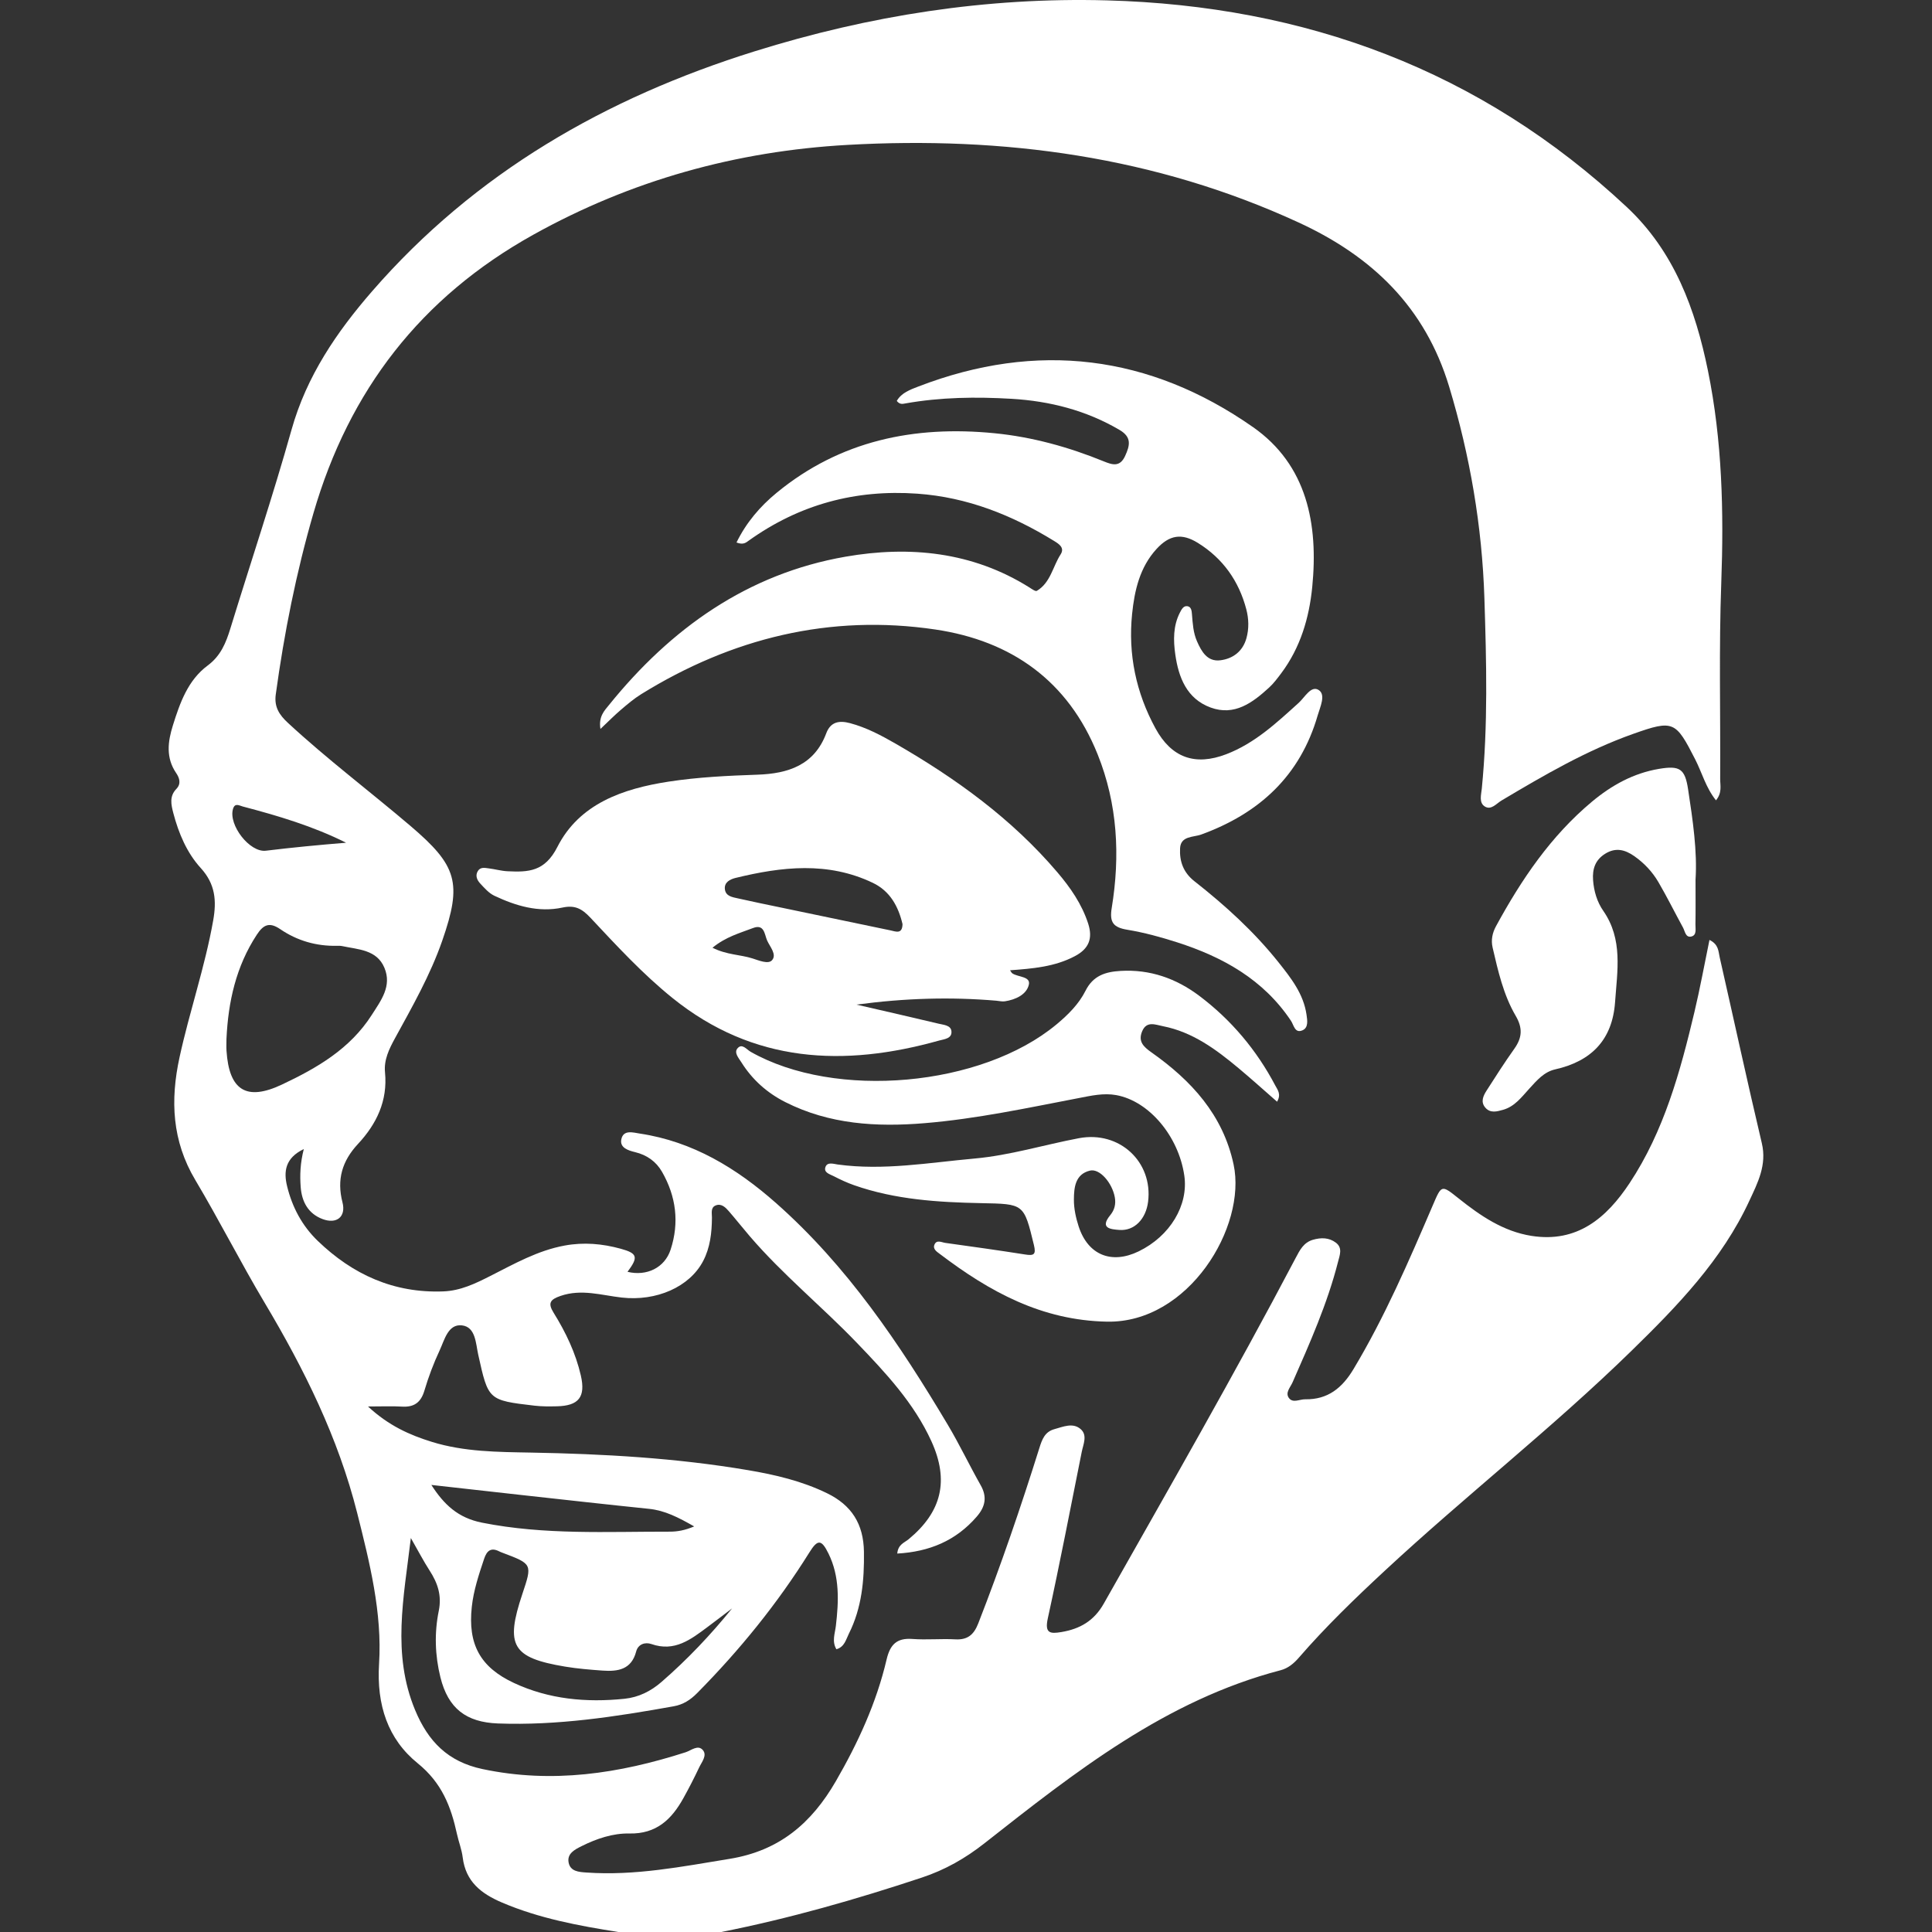 <?xml version="1.0" encoding="iso-8859-1"?>
<!-- Generator: Adobe Illustrator 19.1.0, SVG Export Plug-In . SVG Version: 6.00 Build 0)  -->
<svg xmlns="http://www.w3.org/2000/svg" xmlns:xlink="http://www.w3.org/1999/xlink" version="1.1" id="Capa_1" x="0px" y="0px" viewBox="0 0 144.429 144.429" style="enable-background:new 0 0 144.429 144.429;" xml:space="preserve" width="512px" height="512px">
<rect x="0" y="0" width="144.429" height="144.429" fill="#333333" stroke="none"/>
<g>
	<path d="M131.709,85.469c-1.094-4.628-2.1-9.277-3.154-13.915c-0.098-0.431-0.068-0.954-0.762-1.288   c-0.38,1.839-0.704,3.625-1.123,5.387c-1.063,4.472-2.274,8.905-4.849,12.795c-1.721,2.6-3.918,4.484-7.342,3.94   c-2.101-0.334-3.807-1.5-5.428-2.791c-1.301-1.036-1.277-1.041-1.941,0.507c-1.792,4.174-3.587,8.344-5.933,12.254   c-0.839,1.398-1.913,2.278-3.607,2.248c-0.413-0.008-0.913,0.305-1.212-0.091c-0.302-0.401,0.106-0.803,0.27-1.178   c1.292-2.944,2.603-5.88,3.399-9.011c0.124-0.487,0.359-1.033-0.16-1.427c-0.512-0.389-1.106-0.395-1.717-0.218   c-0.7,0.203-0.984,0.778-1.286,1.35c-4.591,8.724-9.499,17.272-14.351,25.851c-0.733,1.296-1.784,1.891-3.163,2.123   c-0.841,0.142-1.266,0.105-1.021-1.016c0.906-4.138,1.706-8.299,2.538-12.452c0.115-0.574,0.443-1.242-0.077-1.699   c-0.582-0.51-1.3-0.182-1.96-0.002c-0.73,0.199-0.931,0.776-1.133,1.419c-1.385,4.416-2.882,8.792-4.566,13.105   c-0.325,0.832-0.785,1.243-1.712,1.192c-1.068-0.059-2.147,0.052-3.213-0.029c-1.177-0.089-1.668,0.43-1.927,1.535   c-0.759,3.236-2.13,6.22-3.794,9.098c-1.812,3.133-4.213,5.198-7.94,5.805c-3.558,0.58-7.079,1.278-10.705,1.022   c-0.555-0.039-1.21-0.073-1.334-0.755c-0.122-0.669,0.468-0.964,0.962-1.212c1.124-0.563,2.349-0.976,3.577-0.95   c2.03,0.043,3.163-1.06,4.043-2.643c0.416-0.749,0.809-1.512,1.174-2.287c0.193-0.41,0.617-0.902,0.286-1.299   c-0.368-0.442-0.872,0.021-1.294,0.156c-4.965,1.596-9.976,2.36-15.185,1.256c-2.587-0.548-4.065-2.064-5.043-4.423   c-1.735-4.183-0.847-8.367-0.313-12.85c0.555,0.97,0.945,1.725,1.404,2.435c0.601,0.93,0.919,1.856,0.683,3.012   c-0.335,1.647-0.284,3.32,0.124,4.967c0.577,2.328,1.925,3.361,4.298,3.45c4.442,0.165,8.794-0.504,13.14-1.284   c0.715-0.128,1.25-0.477,1.751-0.983c3.177-3.211,6.008-6.694,8.4-10.53c0.615-0.987,0.897-0.97,1.42,0.091   c0.853,1.732,0.768,3.571,0.553,5.415c-0.067,0.576-0.311,1.15,0.04,1.743c0.612-0.174,0.716-0.732,0.933-1.163   c0.968-1.928,1.156-3.992,1.126-6.124c-0.029-2.074-0.917-3.482-2.766-4.38c-1.875-0.911-3.874-1.379-5.902-1.722   c-5.374-0.91-10.796-1.215-16.241-1.313c-2.472-0.045-4.978-0.054-7.383-0.798c-1.658-0.513-3.226-1.204-4.783-2.648   c1.088,0,1.811-0.036,2.528,0.009c0.91,0.057,1.423-0.298,1.689-1.194c0.304-1.024,0.684-2.035,1.136-3.001   c0.367-0.783,0.628-1.993,1.666-1.878c1.033,0.114,1.036,1.352,1.222,2.191c0.755,3.394,0.732,3.406,4.207,3.812   c0.551,0.064,1.113,0.06,1.669,0.047c1.635-0.036,2.164-0.691,1.795-2.301c-0.387-1.686-1.129-3.234-2.038-4.697   c-0.445-0.717-0.259-0.985,0.522-1.254c1.563-0.538,3.059-0.048,4.573,0.123c2.583,0.292,5.066-0.783,6.085-2.729   c0.529-1.011,0.649-2.116,0.659-3.242c0.003-0.326-0.116-0.755,0.279-0.915c0.419-0.17,0.732,0.141,0.986,0.433   c0.533,0.615,1.036,1.255,1.566,1.872c2.461,2.868,5.402,5.256,8.012,7.975c2.142,2.231,4.26,4.49,5.561,7.344   c1.348,2.956,0.766,5.291-1.704,7.332c-0.313,0.258-0.789,0.384-0.846,1.068c2.394-0.136,4.383-0.954,5.946-2.766   c0.629-0.729,0.792-1.457,0.291-2.341c-0.845-1.491-1.581-3.045-2.457-4.516c-3.608-6.054-7.521-11.883-12.86-16.594   c-2.937-2.592-6.201-4.584-10.159-5.179c-0.502-0.075-1.252-0.322-1.393,0.451c-0.111,0.609,0.519,0.812,1.028,0.935   c0.883,0.212,1.575,0.697,2.019,1.473c1.055,1.84,1.303,3.797,0.641,5.82c-0.441,1.349-1.787,2.003-3.221,1.655   c0.82-1.097,0.753-1.38-0.509-1.726c-1.375-0.377-2.758-0.501-4.193-0.237c-2.027,0.372-3.773,1.373-5.567,2.28   c-1.111,0.562-2.214,1.099-3.507,1.147c-3.697,0.139-6.761-1.255-9.378-3.774c-1.176-1.132-1.915-2.53-2.296-4.097   c-0.264-1.085-0.149-2.097,1.25-2.769c-0.269,1.06-0.298,1.946-0.233,2.829c0.081,1.105,0.56,2,1.638,2.405   c1.057,0.397,1.763-0.176,1.487-1.25c-0.438-1.703-0.029-3.091,1.156-4.363c1.392-1.494,2.232-3.228,2.023-5.36   c-0.091-0.928,0.307-1.744,0.748-2.549c1.297-2.368,2.636-4.72,3.528-7.281c1.511-4.338,1.119-5.616-2.386-8.599   c-3.035-2.583-6.222-4.985-9.15-7.696c-0.633-0.586-1.035-1.18-0.907-2.117c0.628-4.587,1.527-9.11,2.82-13.563   c2.663-9.173,8.022-16.124,16.424-20.804c7.339-4.087,15.205-6.257,23.509-6.721c11.656-0.652,22.987,0.858,33.719,5.804   c5.494,2.532,9.454,6.329,11.248,12.275c1.559,5.167,2.46,10.43,2.633,15.796c0.153,4.749,0.276,9.511-0.195,14.259   c-0.044,0.445-0.227,1.035,0.221,1.321c0.477,0.304,0.869-0.213,1.247-0.438c3.17-1.887,6.357-3.749,9.848-4.986   c3.029-1.074,3.18-0.946,4.64,1.909c0.506,0.991,0.794,2.114,1.552,3.059c0.475-0.578,0.311-1.111,0.314-1.599   c0.026-4.886-0.098-9.778,0.081-14.658c0.196-5.332,0.071-10.628-0.995-15.858c-0.937-4.595-2.517-8.913-6.069-12.237   C110.675,5.249,97.591,0.432,82.745,0.028c-9.002-0.245-17.753,1.128-26.339,3.811c-11.114,3.473-20.881,9.069-28.584,17.93   c-2.649,3.047-4.9,6.343-6.025,10.347c-1.402,4.988-3.051,9.907-4.573,14.861c-0.332,1.079-0.72,2.048-1.698,2.774   c-1.477,1.097-2.07,2.78-2.6,4.472c-0.384,1.228-0.539,2.417,0.245,3.57c0.242,0.356,0.39,0.795,0.014,1.182   c-0.534,0.552-0.394,1.173-0.228,1.809c0.397,1.514,1.013,2.97,2.05,4.107c1.094,1.2,1.191,2.443,0.931,3.914   c-0.613,3.468-1.768,6.798-2.516,10.232c-0.701,3.221-0.561,6.257,1.179,9.177c1.798,3.018,3.386,6.161,5.184,9.178   c2.956,4.958,5.498,10.085,6.916,15.71c0.933,3.703,1.877,7.465,1.637,11.275c-0.194,3.082,0.657,5.632,2.888,7.439   c1.809,1.466,2.487,3.235,2.936,5.292c0.128,0.585,0.356,1.155,0.428,1.745c0.222,1.805,1.372,2.706,2.939,3.374   c2.787,1.19,5.721,1.731,8.681,2.201c2.572,0,5.144,0,7.716,0c5.091-1.009,10.066-2.434,14.989-4.068   c1.74-0.577,3.245-1.434,4.685-2.567c6.778-5.33,13.552-10.692,22.141-12.935c0.55-0.144,0.983-0.506,1.357-0.938   c1.996-2.304,4.186-4.419,6.416-6.49c6.029-5.599,12.529-10.672,18.423-16.422c3.444-3.36,6.793-6.812,8.845-11.256   C131.4,88.423,132.092,87.089,131.709,85.469z M54.729,120.237c-1.591,1.968-3.349,3.827-5.285,5.505   c-0.787,0.682-1.695,1.143-2.759,1.252c-2.856,0.295-5.649,0.04-8.267-1.183c-2.536-1.185-3.448-2.905-3.148-5.691   c0.133-1.236,0.529-2.416,0.922-3.593c0.202-0.605,0.515-0.867,1.137-0.548c0.076,0.039,0.156,0.069,0.236,0.099   c2.234,0.843,2.234,0.843,1.487,3.074c-1.296,3.87-0.773,4.776,3.197,5.438c0.925,0.154,1.865,0.23,2.801,0.297   c1.134,0.08,2.151-0.068,2.506-1.423c0.147-0.564,0.681-0.722,1.139-0.562c1.734,0.609,2.953-0.347,4.196-1.272   C53.508,121.171,54.117,120.702,54.729,120.237z M38.963,111.759c3.184,0.35,6.368,0.709,9.555,1.036   c1.187,0.122,2.191,0.641,3.376,1.315c-0.701,0.293-1.252,0.392-1.829,0.391c-4.686-0.009-9.368,0.258-14.034-0.673   c-1.787-0.357-2.833-1.341-3.785-2.82C34.485,111.258,36.724,111.512,38.963,111.759z M17.42,60.466   c0.142-0.471,0.47-0.243,0.73-0.175c2.639,0.695,5.25,1.47,7.722,2.708c-2.017,0.165-4.009,0.354-5.997,0.597   C18.663,63.744,17.058,61.662,17.42,60.466z M16.933,78.558c-0.02-0.298-0.003-0.599-0.003-0.899   c0.13-2.776,0.714-5.416,2.269-7.785c0.489-0.745,0.934-0.972,1.754-0.411c1.263,0.862,2.698,1.276,4.245,1.242   c0.128-0.003,0.26-0.004,0.384,0.022c1.2,0.257,2.584,0.261,3.154,1.619c0.575,1.368-0.245,2.433-0.951,3.536   c-1.626,2.54-4.1,3.964-6.706,5.194C18.419,82.333,17.128,81.513,16.933,78.558z" fill="#FFFFFF"/>
	<path d="M89.797,62.387c4.341-1.58,7.404-4.39,8.71-8.914c0.182-0.63,0.625-1.537,0.072-1.891   c-0.566-0.363-1.036,0.546-1.488,0.955c-1.655,1.498-3.286,3.027-5.417,3.844c-2.339,0.897-4.1,0.26-5.293-1.928   c-1.457-2.67-2.057-5.546-1.749-8.56c0.179-1.749,0.572-3.486,1.825-4.853c0.964-1.052,1.881-1.205,3.096-0.452   c1.867,1.157,3.061,2.845,3.617,4.963c0.185,0.707,0.208,1.446,0.007,2.165c-0.275,0.982-1.011,1.526-1.946,1.644   c-0.972,0.123-1.407-0.644-1.749-1.422c-0.282-0.642-0.32-1.326-0.375-2.011c-0.02-0.247-0.043-0.569-0.345-0.612   c-0.288-0.041-0.432,0.239-0.55,0.467c-0.52,1.002-0.501,2.09-0.351,3.146c0.243,1.718,0.862,3.31,2.638,3.963   c1.781,0.655,3.134-0.356,4.369-1.487c0.344-0.315,0.63-0.699,0.912-1.075c1.432-1.913,2.09-4.13,2.319-6.456   c0.462-4.685-0.384-9.115-4.43-11.945c-7.719-5.399-16.142-6.451-25.011-3.036c-0.601,0.232-1.267,0.465-1.618,1.079   c0.227,0.286,0.437,0.224,0.645,0.187c2.632-0.468,5.292-0.502,7.942-0.345c2.845,0.169,5.572,0.86,8.07,2.329   c0.922,0.542,0.771,1.162,0.413,1.943c-0.386,0.841-0.938,0.672-1.589,0.407c-2.632-1.074-5.359-1.83-8.188-2.107   c-5.983-0.587-11.527,0.547-16.281,4.459c-1.236,1.017-2.266,2.223-2.994,3.71c0.513,0.197,0.709,0.008,0.912-0.137   c3.777-2.703,7.976-3.841,12.609-3.512c3.733,0.266,7.075,1.599,10.218,3.532c0.364,0.223,0.815,0.506,0.489,1.011   c-0.59,0.913-0.75,2.112-1.776,2.722c-0.101,0.06-0.38-0.143-0.557-0.255c-4.261-2.676-8.978-3.129-13.742-2.3   c-7.333,1.277-13.058,5.362-17.679,11.08c-0.343,0.424-0.798,0.866-0.645,1.798c0.611-0.576,1.05-1.024,1.526-1.429   c0.488-0.416,0.983-0.838,1.526-1.174c6.763-4.184,14.096-6.001,21.99-4.83c5.681,0.843,9.921,3.838,12.126,9.332   c1.495,3.725,1.692,7.583,1.052,11.492c-0.176,1.074,0.127,1.449,1.166,1.62c1.262,0.208,2.512,0.551,3.733,0.943   c3.416,1.098,6.447,2.78,8.504,5.866c0.213,0.32,0.287,0.963,0.865,0.706c0.452-0.201,0.355-0.752,0.296-1.163   c-0.222-1.553-1.159-2.743-2.095-3.918c-1.826-2.292-3.984-4.253-6.279-6.055c-0.851-0.668-1.129-1.51-1.079-2.469   C88.264,62.478,89.211,62.6,89.797,62.387z" fill="#FFFFFF"/>
	<path d="M81.345,69.036c-0.476-1.46-1.325-2.681-2.301-3.828c-3.406-4.001-7.594-7.025-12.111-9.625   c-1.073-0.617-2.173-1.199-3.389-1.523c-0.812-0.216-1.454-0.102-1.777,0.759c-0.896,2.389-2.86,3.014-5.132,3.093   c-2.225,0.077-4.447,0.182-6.65,0.52c-3.422,0.526-6.674,1.649-8.317,4.882c-0.942,1.855-2.167,1.893-3.727,1.818   c-0.467-0.022-0.927-0.156-1.394-0.214c-0.289-0.036-0.623-0.122-0.82,0.189c-0.221,0.348-0.063,0.688,0.172,0.94   c0.317,0.341,0.649,0.723,1.055,0.915c1.609,0.76,3.304,1.269,5.094,0.884c0.926-0.199,1.451,0.08,2.083,0.753   c1.961,2.091,3.906,4.207,6.15,6.015c6.041,4.868,12.808,5.171,19.934,3.171c0.359-0.101,0.978-0.134,0.909-0.709   c-0.052-0.431-0.579-0.459-0.939-0.545c-1.976-0.473-3.958-0.921-6.156-1.429c3.627-0.487,7.036-0.584,10.455-0.293   c0.213,0.018,0.433,0.077,0.639,0.045c0.801-0.123,1.62-0.502,1.79-1.243c0.145-0.629-0.805-0.555-1.235-0.846   c-0.06-0.041-0.092-0.121-0.171-0.23c1.686-0.125,3.337-0.257,4.846-1.056C81.392,70.932,81.713,70.167,81.345,69.036z    M57.713,71.784c-0.279,0.314-0.968,0.022-1.451-0.133c-0.92-0.295-1.93-0.262-2.999-0.802c1.004-0.823,2.045-1.095,3.028-1.472   c0.854-0.328,0.859,0.479,1.054,0.925C57.555,70.779,58.094,71.354,57.713,71.784z M66.564,69.551   c-2.714-0.563-5.427-1.131-8.14-1.698c-1.086-0.227-2.173-0.446-3.254-0.692c-0.407-0.092-0.912-0.154-0.979-0.676   c-0.07-0.538,0.404-0.758,0.799-0.855c3.45-0.841,6.899-1.238,10.258,0.368c1.297,0.62,1.911,1.773,2.221,3.085   C67.452,69.863,66.966,69.635,66.564,69.551z" fill="#FFFFFF"/>
	<path d="M86.926,76.712c2.223,0.433,3.981,1.735,5.667,3.143c0.966,0.807,1.901,1.653,2.876,2.504   c0.329-0.562,0.034-0.893-0.133-1.208c-1.399-2.656-3.295-4.91-5.689-6.711c-1.723-1.296-3.682-1.989-5.881-1.858   c-1.12,0.066-2.045,0.343-2.617,1.484c-0.497,0.991-1.3,1.792-2.167,2.513c-5.611,4.666-16.542,5.646-22.869,2.047   c-0.301-0.171-0.639-0.658-0.981-0.256c-0.276,0.325,0.087,0.72,0.286,1.037c0.816,1.302,1.921,2.291,3.292,2.983   c3.296,1.666,6.809,1.872,10.406,1.574c3.896-0.322,7.707-1.144,11.535-1.878c0.919-0.177,1.85-0.392,2.8-0.219   c2.445,0.447,4.651,3.06,5.083,6.012c0.325,2.219-1.069,4.533-3.415,5.669c-2.03,0.983-3.787,0.272-4.483-1.866   c-0.209-0.643-0.36-1.339-0.355-2.01c0.006-0.894,0.095-1.893,1.197-2.161c0.735-0.179,1.67,0.923,1.862,1.997   c0.091,0.507-0.026,0.946-0.335,1.323c-0.825,1.005,0.044,1.064,0.665,1.114c1.123,0.091,1.995-0.808,2.157-2.109   c0.37-2.967-2.128-5.325-5.176-4.748c-2.603,0.493-5.152,1.283-7.801,1.52c-3.4,0.305-6.791,0.914-10.228,0.445   c-0.312-0.043-0.774-0.21-0.914,0.188c-0.149,0.423,0.334,0.538,0.615,0.684c0.493,0.256,1.002,0.492,1.525,0.676   c3.073,1.079,6.28,1.277,9.492,1.341c3.218,0.064,3.197,0.024,3.952,3.131c0.174,0.716-0.003,0.812-0.656,0.708   c-1.987-0.314-3.979-0.591-5.971-0.868c-0.271-0.038-0.634-0.255-0.803,0.118c-0.157,0.348,0.185,0.55,0.407,0.718   c3.704,2.812,7.599,4.96,12.491,5.053c6.093,0.116,10.453-7.092,9.459-11.749c-0.793-3.715-3.165-6.284-6.148-8.387   c-0.586-0.413-1.004-0.809-0.691-1.564C85.712,76.297,86.376,76.604,86.926,76.712z" fill="#FFFFFF"/>
	<path d="M126.194,58.996c-0.234-1.53-0.624-1.778-2.165-1.52c-1.916,0.322-3.546,1.224-5.018,2.452   c-3.08,2.57-5.275,5.823-7.172,9.305c-0.276,0.507-0.388,1.038-0.255,1.611c0.407,1.756,0.809,3.531,1.723,5.094   c0.542,0.926,0.48,1.644-0.105,2.467c-0.719,1.012-1.391,2.059-2.06,3.106c-0.256,0.4-0.486,0.86-0.096,1.301   c0.375,0.424,0.866,0.281,1.321,0.152c0.879-0.249,1.393-0.966,1.969-1.594c0.553-0.602,1.081-1.238,1.928-1.429   c2.699-0.609,4.275-2.205,4.473-5.035c0.163-2.332,0.603-4.682-0.885-6.82c-0.459-0.66-0.701-1.464-0.76-2.296   c-0.059-0.831,0.161-1.509,0.916-1.975c0.776-0.479,1.47-0.297,2.15,0.176c0.75,0.522,1.37,1.182,1.825,1.963   c0.646,1.109,1.217,2.261,1.833,3.388c0.151,0.277,0.19,0.779,0.633,0.665c0.407-0.105,0.291-0.573,0.296-0.896   c0.019-1.028,0.007-2.057,0.007-3.355C126.89,63.657,126.55,61.324,126.194,58.996z" fill="#FFFFFF"/>
</g>
<g>
</g>
<g>
</g>
<g>
</g>
<g>
</g>
<g>
</g>
<g>
</g>
<g>
</g>
<g>
</g>
<g>
</g>
<g>
</g>
<g>
</g>
<g>
</g>
<g>
</g>
<g>
</g>
<g>
</g>
</svg>
